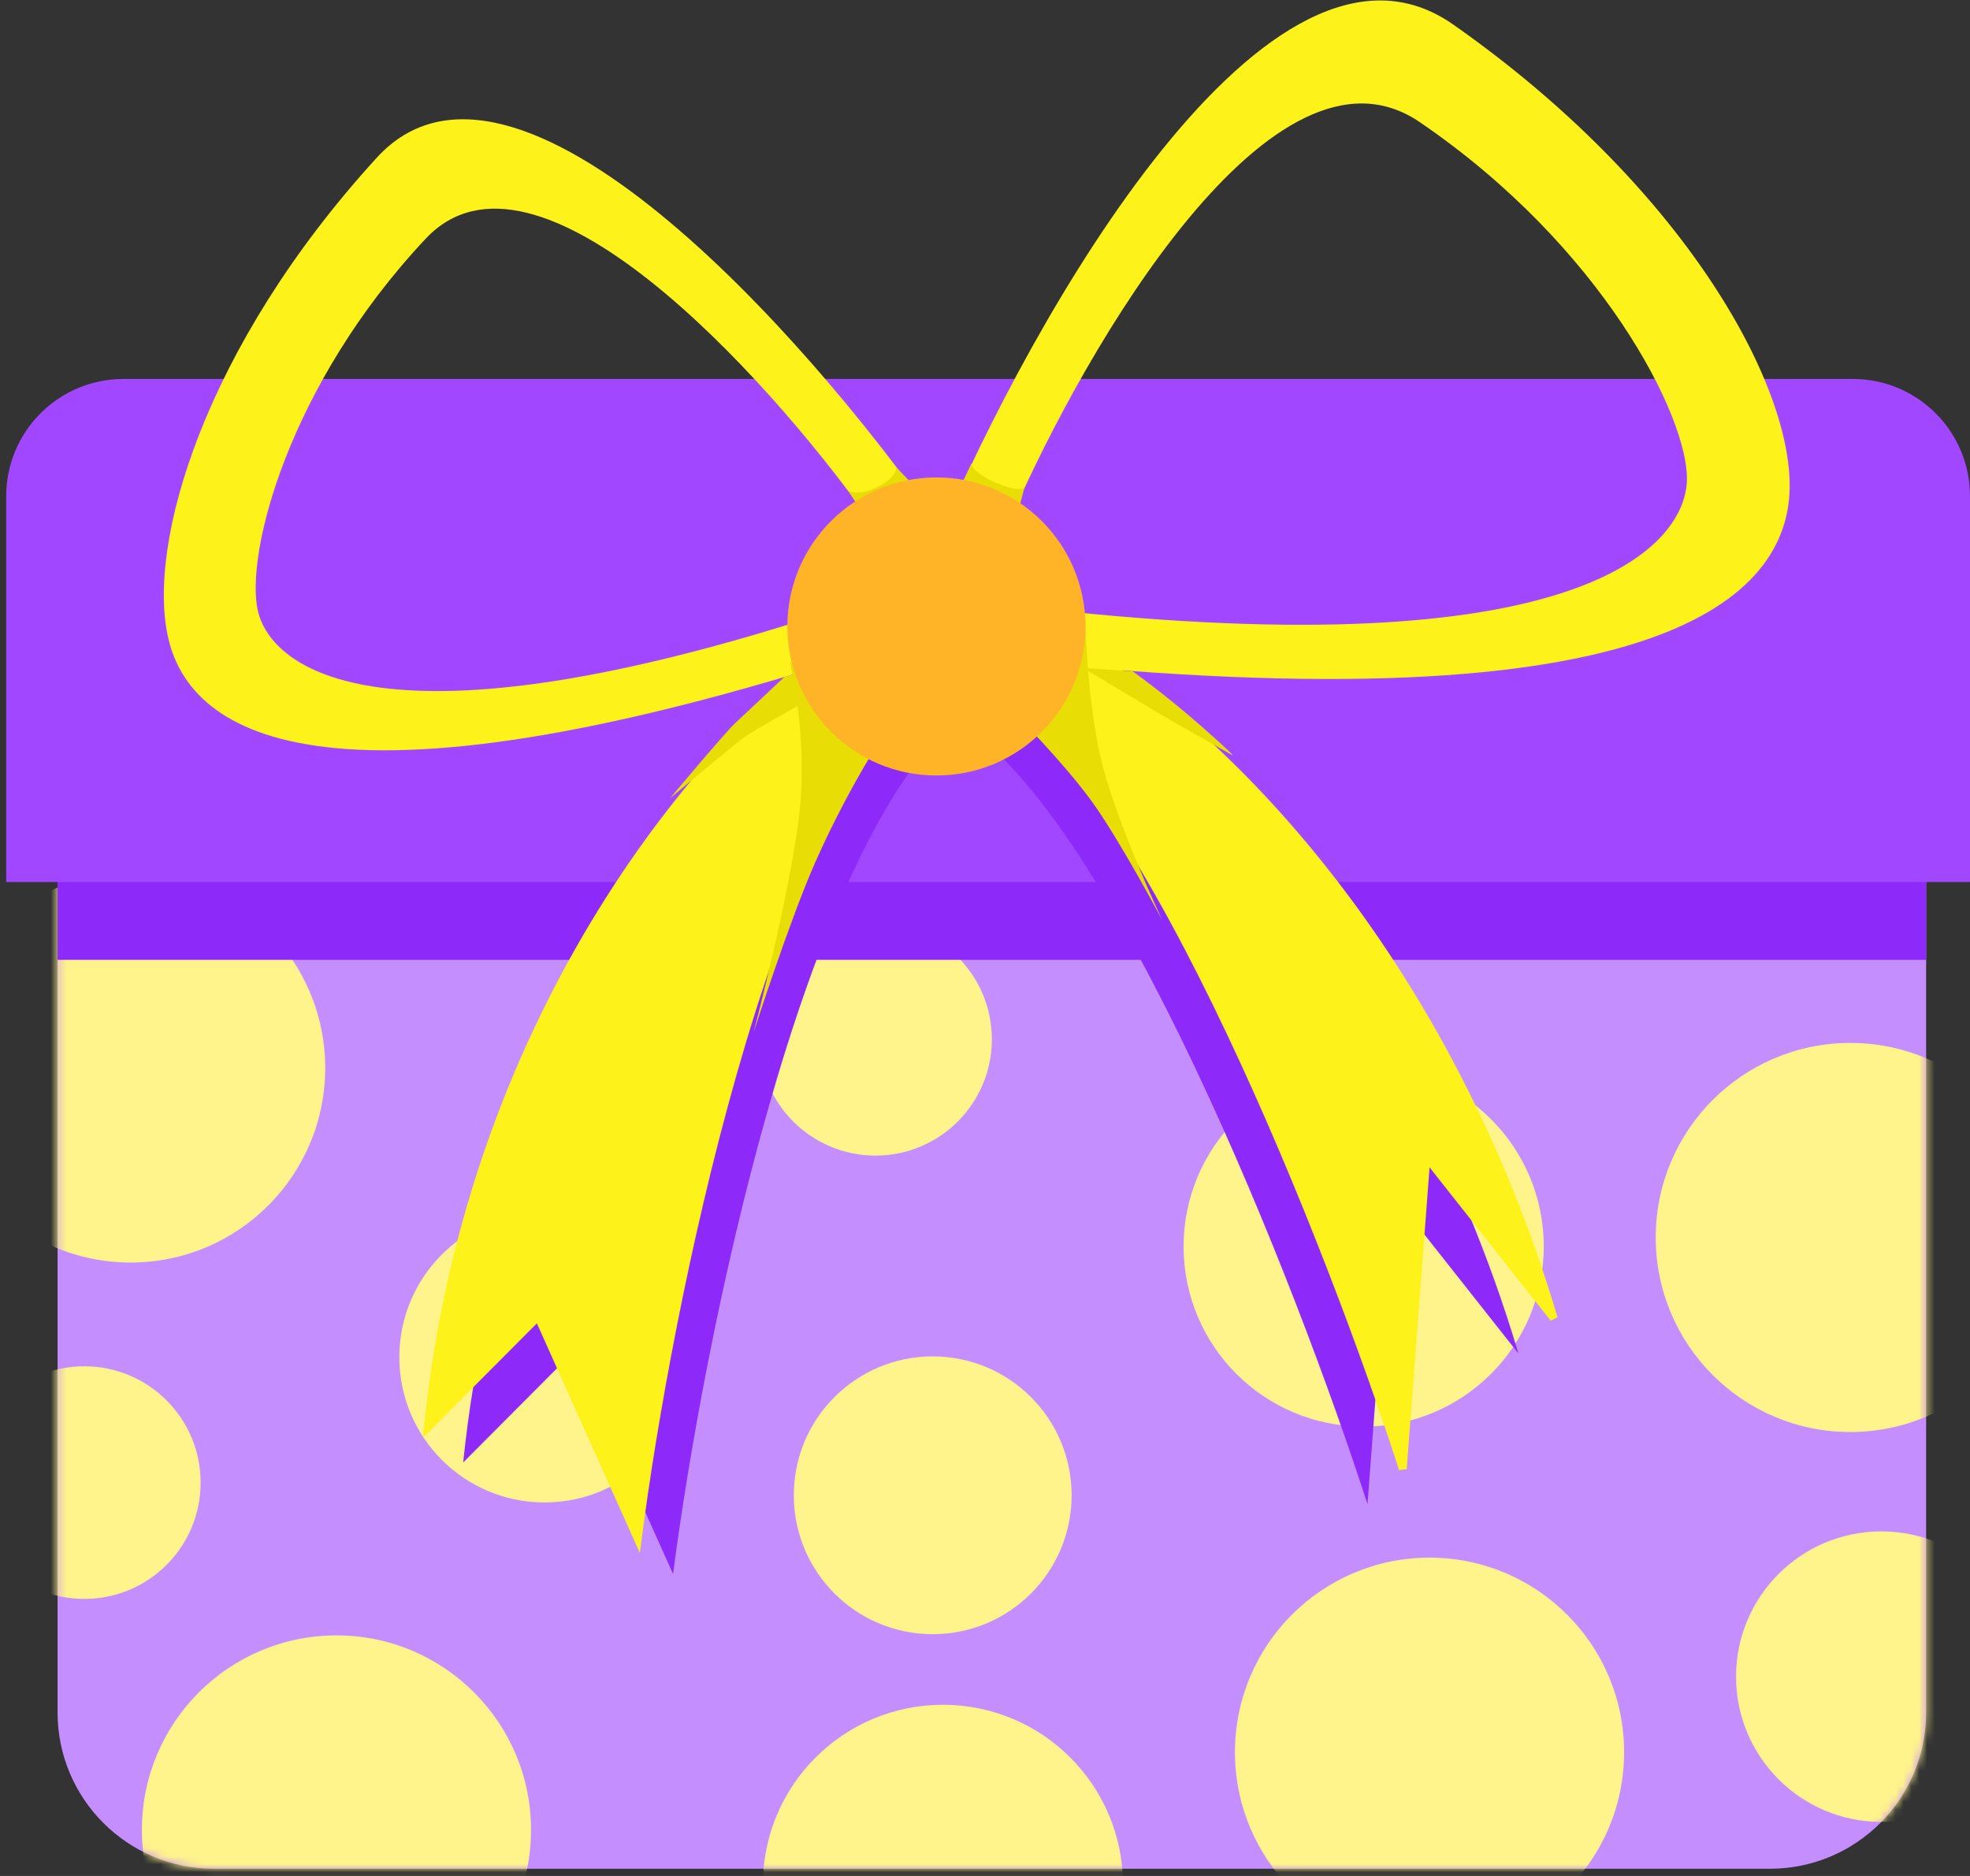 <svg width="252" height="240" viewBox="0 0 252 240" fill="none" xmlns="http://www.w3.org/2000/svg">
<rect x="0" y="0" width="252" height="240" fill="#333333" stroke="none"/>
<path d="M7.365 101.922H246.387V219.08C246.387 230.126 237.433 239.08 226.387 239.08H27.366C16.32 239.08 7.365 230.126 7.365 219.08V101.922Z" fill="#C58EFF"/>
<mask id="mask0_700_11515" style="mask-type:alpha" maskUnits="userSpaceOnUse" x="7" y="101" width="240" height="139">
<path d="M7.365 101.922H246.387V219.08C246.387 230.126 237.433 239.08 226.387 239.08H27.366C16.32 239.08 7.365 230.126 7.365 219.08V101.922Z" fill="#C58EFF"/>
</mask>
<g mask="url(#mask0_700_11515)">
<circle cx="43.039" cy="234.11" r="24.889" fill="#FFF38B"/>
<circle cx="236.688" cy="158.316" r="24.889" fill="#FFF38B"/>
<circle cx="182.863" cy="224.165" r="24.889" fill="#FFF38B"/>
<circle cx="16.711" cy="136.631" r="24.889" fill="#FFF38B"/>
<circle cx="69.662" cy="173.634" r="18.582" fill="#FFF38B"/>
<circle cx="240.655" cy="214.5" r="18.582" fill="#FFF38B"/>
<circle cx="119.311" cy="191.298" r="17.77" fill="#FFF38B"/>
<circle cx="111.995" cy="132.96" r="14.881" fill="#FFF38B"/>
<circle cx="10.783" cy="189.676" r="14.881" fill="#FFF38B"/>
<circle cx="174.44" cy="159.474" r="23.036" fill="#FFF38B"/>
<circle cx="120.617" cy="241.136" r="23.036" fill="#FFF38B"/>
</g>
<rect x="7.365" y="104.23" width="239.021" height="18.566" fill="#8E2AF9"/>
<path d="M0.793 63.48C0.793 55.195 7.509 48.48 15.793 48.48H237C245.285 48.48 252 55.195 252 63.48V112.842H0.793V63.48Z" fill="#A047FF"/>
<path fill-rule="evenodd" clip-rule="evenodd" d="M119.936 69.028C132.148 40.21 162.434 -13.313 185.888 3.136C215.207 23.698 229.214 48.915 228.929 62.524C228.643 76.134 213.07 93.293 129.079 84.431L119.936 69.028ZM129.283 66.355C138.961 44.156 162.974 2.928 181.598 15.614C204.879 31.472 215.959 53.305 215.789 61.397C215.619 69.489 203.217 85.099 136.547 78.23L129.283 66.355Z" fill="#FDF219"/>
<path fill-rule="evenodd" clip-rule="evenodd" d="M119.643 66.567C103.173 43.063 65.828 0.879 48.202 20.17C26.17 44.284 18.647 69.62 21.556 81.778C24.465 93.936 41.646 106.329 114.527 82.156L119.643 66.567ZM110.819 65.976C97.891 47.923 68.517 15.561 54.448 30.543C36.861 49.27 31.278 71.003 33.008 78.232C34.738 85.461 48.8 97.075 106.683 78.035L110.819 65.976Z" fill="#FDF219"/>
<path d="M59.248 187.103C64.774 133.018 95.816 98.514 110.647 88.022L122.653 91.621C102.528 108.753 89.897 171.926 86.098 201.372L73.352 172.95L59.248 187.103Z" fill="#8E2AF9"/>
<path d="M194.242 173.173C178.781 121.359 146.179 93.735 131.81 86.4L122.614 92.291C142.695 105.076 165.857 164.379 174.928 192.432L177.951 152.544L194.242 173.173Z" fill="#8E2AF9"/>
<path d="M54.732 182.587C60.258 128.503 91.3 93.998 106.131 83.506L118.137 87.105C98.012 104.237 85.381 167.411 81.582 196.856L68.836 168.435L54.732 182.587Z" fill="#FDF219" stroke="#FDF219"/>
<path d="M198.758 168.657C183.297 116.843 150.694 89.22 136.326 81.884L127.129 87.775C147.211 100.56 170.373 159.863 179.444 187.916L182.467 148.029L198.758 168.657Z" fill="#FDF219" stroke="#FDF219"/>
<path d="M138.808 78.347C138.809 78.361 138.809 78.375 138.809 78.39C138.819 79.12 138.983 88.871 140.73 96.652C142.545 104.739 148.669 117.714 148.669 117.714C148.669 117.714 143.196 107.376 139.608 102.451C136.02 97.525 129.716 91.157 129.716 91.157C134.3 86.812 138.795 80.222 138.809 78.39C138.808 78.361 138.808 78.347 138.808 78.347Z" fill="#E8DE05"/>
<path d="M101.064 84.735C101.064 84.735 113.97 86.499 111.16 97.038C111.16 97.038 107.649 102.724 104.309 110.264C100.969 117.804 96.388 132.12 96.388 132.12C96.388 132.12 100.998 114.578 102.209 104.442C103.42 94.307 101.064 84.735 101.064 84.735Z" fill="#E8DE05"/>
<path d="M148.999 91.718L157.652 96.624C157.652 96.624 158.252 96.943 153.626 92.871C149.001 88.8 144.893 85.889 144.893 85.889L138.526 85.449L148.999 91.718Z" fill="#E8DE05"/>
<path d="M93.995 92.56C92.704 93.774 85.71 102.125 85.71 102.125C85.71 102.125 92.998 96.023 94.819 94.594C96.639 93.166 106.37 87.954 106.37 87.954L102.133 86.119L100.341 86.602C100.341 86.602 95.286 91.346 93.995 92.56Z" fill="#E8DE05"/>
<path d="M122.258 63.541L124.262 59.304C124.262 59.304 124.191 60.355 127.405 61.761C130.619 63.167 131.063 62.308 131.063 62.308L130.398 64.832L122.258 63.541Z" fill="#E8DE05"/>
<path d="M111.319 67.135L108.521 62.798C108.521 62.798 109.813 63.56 112.363 62.244C114.914 60.928 114.626 59.753 114.626 59.753L116.417 61.631L111.319 67.135Z" fill="#E8DE05"/>
<circle cx="119.786" cy="80.145" r="19.066" fill="#FFB428"/>
</svg>
